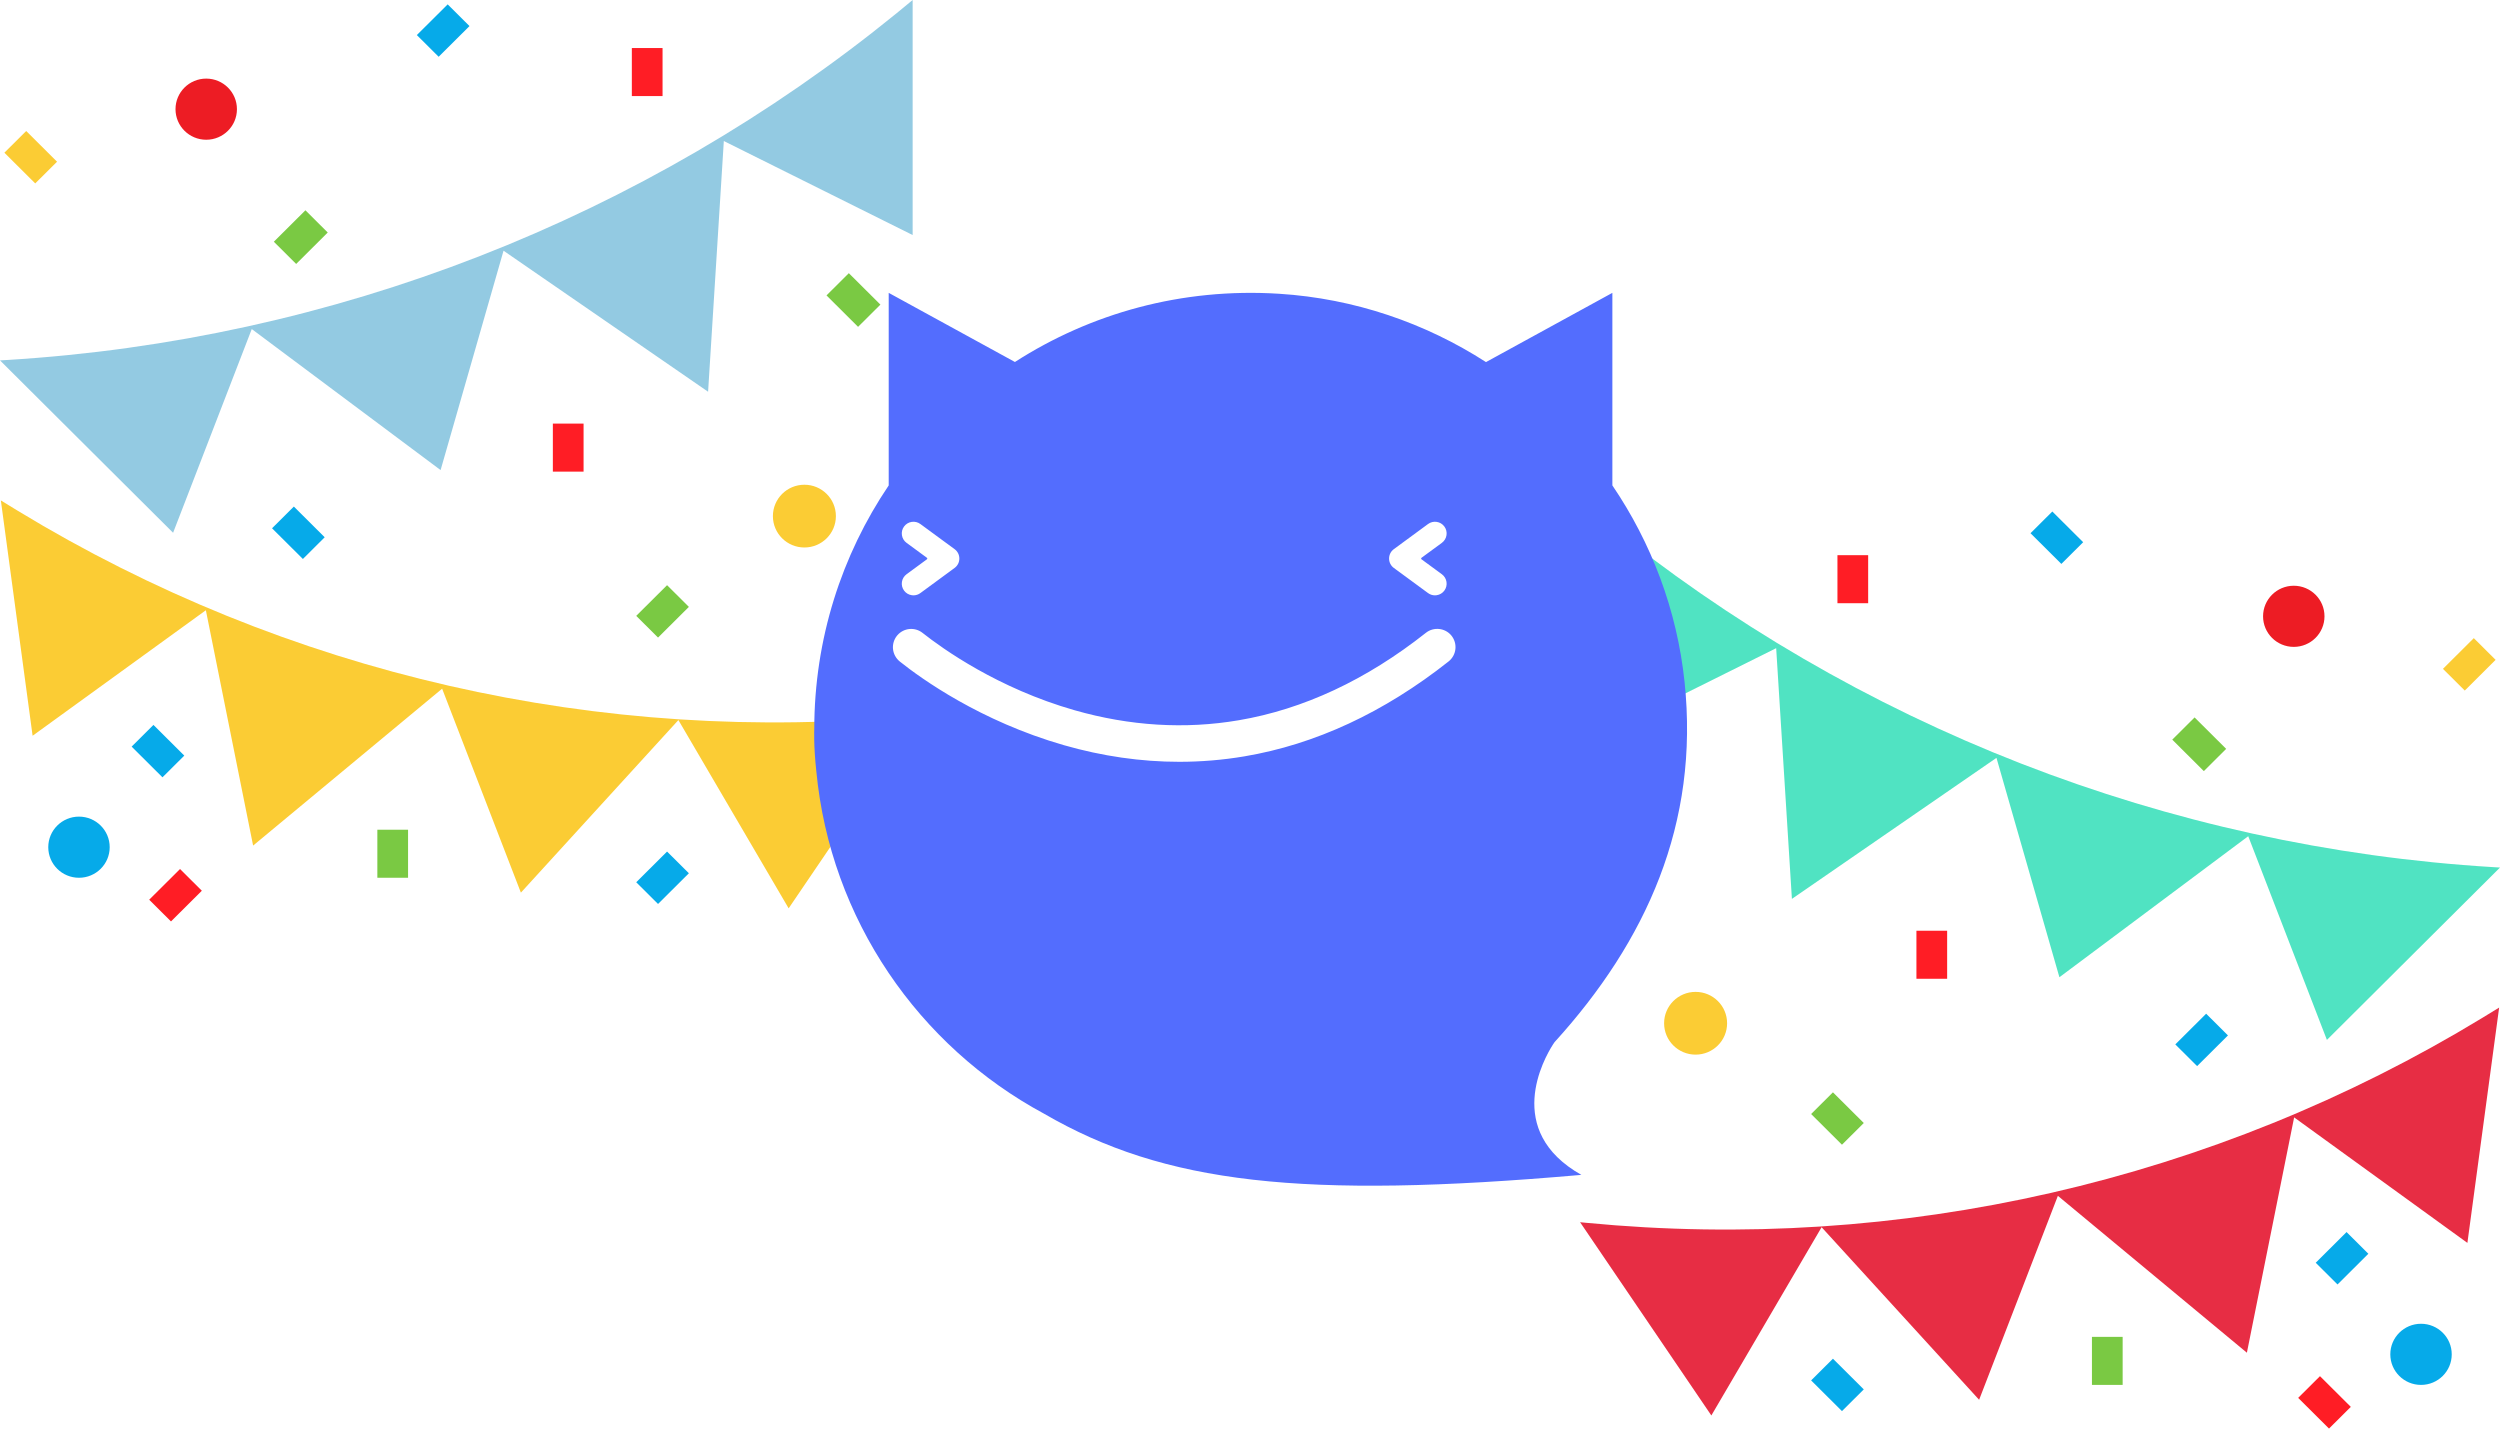 <?xml version="1.0" encoding="UTF-8"?>
<svg width="350px" height="200px" viewBox="0 0 350 200" version="1.1" xmlns="http://www.w3.org/2000/svg" xmlns:xlink="http://www.w3.org/1999/xlink">
    <!-- Generator: sketchtool 50.2 (55047) - http://www.bohemiancoding.com/sketch -->
    <title>9BC2FDB3-DB0D-440B-A397-27E023972E26</title>
    <desc>Created with sketchtool.</desc>
    <defs></defs>
    <g id="Page-1" stroke="none" stroke-width="1" fill="none" fill-rule="evenodd">
        <g id="1920.계정생성4단계" transform="translate(-787, -534)">
            <g id="Group-18" transform="translate(787, 534)">
                <g id="flags" fill-rule="nonzero">
                    <path d="M127.771,0 C127.037,0.61 126.303,1.215 125.568,1.816 C90.17,30.648 46.553,47.647 0.905,50.402 L0,50.456 L24.233,74.588 L35.247,46.069 L61.683,65.813 L70.495,35.1 L99.133,54.844 L101.336,19.744 L127.771,32.906 L127.771,0 Z" id="Shape" fill="#93CAE2"></path>
                    <g id="Group" transform="translate(0, 67.863)" fill="#FBCC34">
                        <path d="M0.117,2.196 C0.904,2.684 1.694,3.169 2.487,3.646 C40.074,26.497 84.097,36.565 127.926,32.331 L128.788,32.246 L110.411,59.303 L94.975,32.946 L72.924,57.107 L61.898,28.553 L35.436,50.518 L28.821,17.571 L4.565,35.143 L0.119,2.196" id="Shape"></path>
                        <ellipse id="Oval" cx="112.616" cy="4.393" rx="4.41" ry="4.393"></ellipse>
                    </g>
                    <ellipse id="Oval" fill="#06AAE9" cx="11.057" cy="118.607" rx="4.3" ry="4.28"></ellipse>
                    <ellipse id="Oval" fill="#ED1C24" cx="28.871" cy="15.284" rx="4.3" ry="4.28"></ellipse>
                    <polygon id="Shape" fill="#FBCC34" points="0.614 21.38 3.668 18.341 7.986 22.639 4.932 25.678"></polygon>
                    <polygon id="Shape" fill="#FF1D25" points="88.457 6.725 92.757 6.725 92.757 13.45 88.457 13.45"></polygon>
                    <polygon id="Shape" fill="#06AAE9" points="58.357 4.909 62.675 0.611 65.729 3.651 61.411 7.948"></polygon>
                    <g id="Group" transform="translate(38.086, 29.346)" fill="#7AC943">
                        <polygon id="Shape" points="0.251 4.495 4.672 0.094 7.798 3.206 3.377 7.608"></polygon>
                        <polygon id="Shape" points="77.624 12.011 80.75 8.899 85.171 13.3 82.044 16.413"></polygon>
                    </g>
                    <polygon id="Shape" fill="#FF1D25" points="77.4 59.303 81.7 59.303 81.7 66.028 77.4 66.028"></polygon>
                    <polygon id="Shape" fill="#7AC943" points="89.071 86.222 93.389 81.924 96.443 84.963 92.125 89.261"></polygon>
                    <polygon id="Shape" fill="#06AAE9" points="38.086 73.959 41.139 70.919 45.457 75.217 42.404 78.256"></polygon>
                    <polygon id="Shape" fill="#7AC943" points="52.829 116.161 57.129 116.161 57.129 122.886 52.829 122.886"></polygon>
                    <polygon id="Shape" fill="#06AAE9" points="18.429 104.527 21.482 101.488 25.8 105.786 22.746 108.825"></polygon>
                    <polygon id="Shape" fill="#FF1D25" points="20.886 125.961 25.204 121.664 28.257 124.703 23.939 129"></polygon>
                    <polygon id="Shape" fill="#06AAE9" points="89.071 123.515 93.389 119.218 96.443 122.257 92.125 126.555"></polygon>
                </g>
                <g id="flags" transform="translate(285.5, 135.5) scale(-1, 1) translate(-285.5, -135.5) translate(221, 71)" fill-rule="nonzero">
                    <path d="M127.771,0 C127.037,0.61 126.303,1.215 125.568,1.816 C90.17,30.648 46.553,47.647 0.905,50.402 L0,50.456 L24.233,74.588 L35.247,46.069 L61.683,65.813 L70.495,35.1 L99.133,54.844 L101.336,19.744 L127.771,32.906 L127.771,0 Z" id="Shape" fill="#50E3C2"></path>
                    <g id="Group" transform="translate(0, 67.863)">
                        <path d="M0.117,2.196 C0.904,2.684 1.694,3.169 2.487,3.646 C40.074,26.497 84.097,36.565 127.926,32.331 L128.788,32.246 L110.411,59.303 L94.975,32.946 L72.924,57.107 L61.898,28.553 L35.436,50.518 L28.821,17.571 L4.565,35.143 L0.119,2.196" id="Shape" fill="#E72D44"></path>
                        <ellipse id="Oval" fill="#FBCC34" cx="112.616" cy="4.393" rx="4.41" ry="4.393"></ellipse>
                    </g>
                    <ellipse id="Oval" fill="#06AAE9" cx="11.057" cy="118.607" rx="4.3" ry="4.28"></ellipse>
                    <ellipse id="Oval" fill="#ED1C24" cx="28.871" cy="15.284" rx="4.3" ry="4.28"></ellipse>
                    <polygon id="Shape" fill="#FBCC34" points="0.614 21.38 3.668 18.341 7.986 22.639 4.932 25.678"></polygon>
                    <polygon id="Shape" fill="#FF1D25" points="88.457 6.725 92.757 6.725 92.757 13.45 88.457 13.45"></polygon>
                    <polygon id="Shape" fill="#06AAE9" points="58.357 4.909 62.675 0.611 65.729 3.651 61.411 7.948"></polygon>
                    <g id="Group" transform="translate(38.086, 29.346)" fill="#7AC943">
                        <polygon id="Shape" points="0.251 4.495 4.672 0.094 7.798 3.206 3.377 7.608"></polygon>
                        <polygon id="Shape" points="77.624 12.011 80.75 8.899 85.171 13.3 82.044 16.413"></polygon>
                    </g>
                    <polygon id="Shape" fill="#FF1D25" points="77.4 59.303 81.7 59.303 81.7 66.028 77.4 66.028"></polygon>
                    <polygon id="Shape" fill="#7AC943" points="89.071 86.222 93.389 81.924 96.443 84.963 92.125 89.261"></polygon>
                    <polygon id="Shape" fill="#06AAE9" points="38.086 73.959 41.139 70.919 45.457 75.217 42.404 78.256"></polygon>
                    <polygon id="Shape" fill="#7AC943" points="52.829 116.161 57.129 116.161 57.129 122.886 52.829 122.886"></polygon>
                    <polygon id="Shape" fill="#06AAE9" points="18.429 104.527 21.482 101.488 25.8 105.786 22.746 108.825"></polygon>
                    <polygon id="Shape" fill="#FF1D25" points="20.886 125.961 25.204 121.664 28.257 124.703 23.939 129"></polygon>
                    <polygon id="Shape" fill="#06AAE9" points="89.071 123.515 93.389 119.218 96.443 122.257 92.125 126.555"></polygon>
                </g>
                <g id="symbol_complete2" transform="translate(112, 41)" fill="#536DFE">
                    <path d="M91.756,49.875 C91.681,50.557 91.341,51.172 90.805,51.6 C81.768,58.745 72.148,63.214 62.204,64.892 C59.212,65.398 56.149,65.653 53.103,65.653 C47.755,65.653 42.314,64.868 36.935,63.322 C25.236,59.958 16.977,54.011 13.968,51.61 C13.425,51.172 13.078,50.524 13.017,49.831 C12.963,49.202 13.146,48.574 13.523,48.071 L13.656,47.909 C14.566,46.89 16.097,46.764 17.158,47.606 C19.983,49.838 27.718,55.369 38.436,58.432 C46.179,60.643 53.901,61.119 61.413,59.838 C70.477,58.3 79.299,54.178 87.626,47.593 C88.716,46.73 90.316,46.906 91.192,47.973 C91.63,48.516 91.83,49.189 91.756,49.875 M17.765,37.089 L14.917,34.997 C14.565,34.739 14.335,34.359 14.269,33.927 C14.203,33.495 14.308,33.064 14.567,32.712 C14.825,32.361 15.205,32.13 15.637,32.064 C16.068,31.998 16.5,32.103 16.852,32.362 L21.641,35.879 C22.064,36.19 22.308,36.67 22.308,37.196 C22.308,37.722 22.065,38.203 21.641,38.514 L16.852,42.031 C16.569,42.239 16.233,42.349 15.888,42.349 C15.805,42.349 15.721,42.342 15.637,42.329 C15.205,42.263 14.825,42.033 14.567,41.681 C14.308,41.329 14.203,40.897 14.269,40.466 C14.335,40.034 14.565,39.654 14.917,39.395 L17.765,37.304 C17.81,37.271 17.819,37.227 17.819,37.196 C17.819,37.165 17.81,37.122 17.765,37.089 M83.139,35.879 L87.927,32.362 C88.279,32.103 88.711,31.998 89.142,32.064 C89.574,32.13 89.954,32.361 90.213,32.713 C90.746,33.438 90.589,34.463 89.863,34.997 L87.014,37.089 C86.969,37.122 86.96,37.165 86.96,37.196 C86.96,37.227 86.969,37.271 87.014,37.304 L89.863,39.395 C90.589,39.93 90.746,40.955 90.212,41.681 C89.954,42.033 89.574,42.263 89.142,42.329 C89.058,42.342 88.975,42.349 88.891,42.349 C88.546,42.349 88.211,42.239 87.927,42.031 L83.139,38.514 C82.714,38.203 82.472,37.722 82.472,37.196 C82.472,36.67 82.715,36.19 83.139,35.879 M105.415,105.232 C105.448,105.182 105.583,104.984 105.636,104.903 C118.495,90.751 125.926,74.281 123.84,54.477 C122.776,44.369 119.185,34.987 113.732,26.957 L113.732,0 L96.038,9.692 C87.543,4.222 77.644,0.798 67.085,0.127 C53.417,-0.741 40.642,2.891 30.089,9.679 L12.419,0 L12.419,26.957 L12.42,26.957 C5.84,36.704 1.998,48.451 1.998,61.096 C1.998,61.096 1.887,63.327 2.285,66.973 C4.268,87.743 16.644,105.477 34.158,114.913 C51.032,124.71 70.232,126.917 109.39,123.483 C98.432,117.298 104.172,107.171 105.415,105.232" id="Fill-1"></path>
                </g>
            </g>
        </g>
    </g>
</svg>